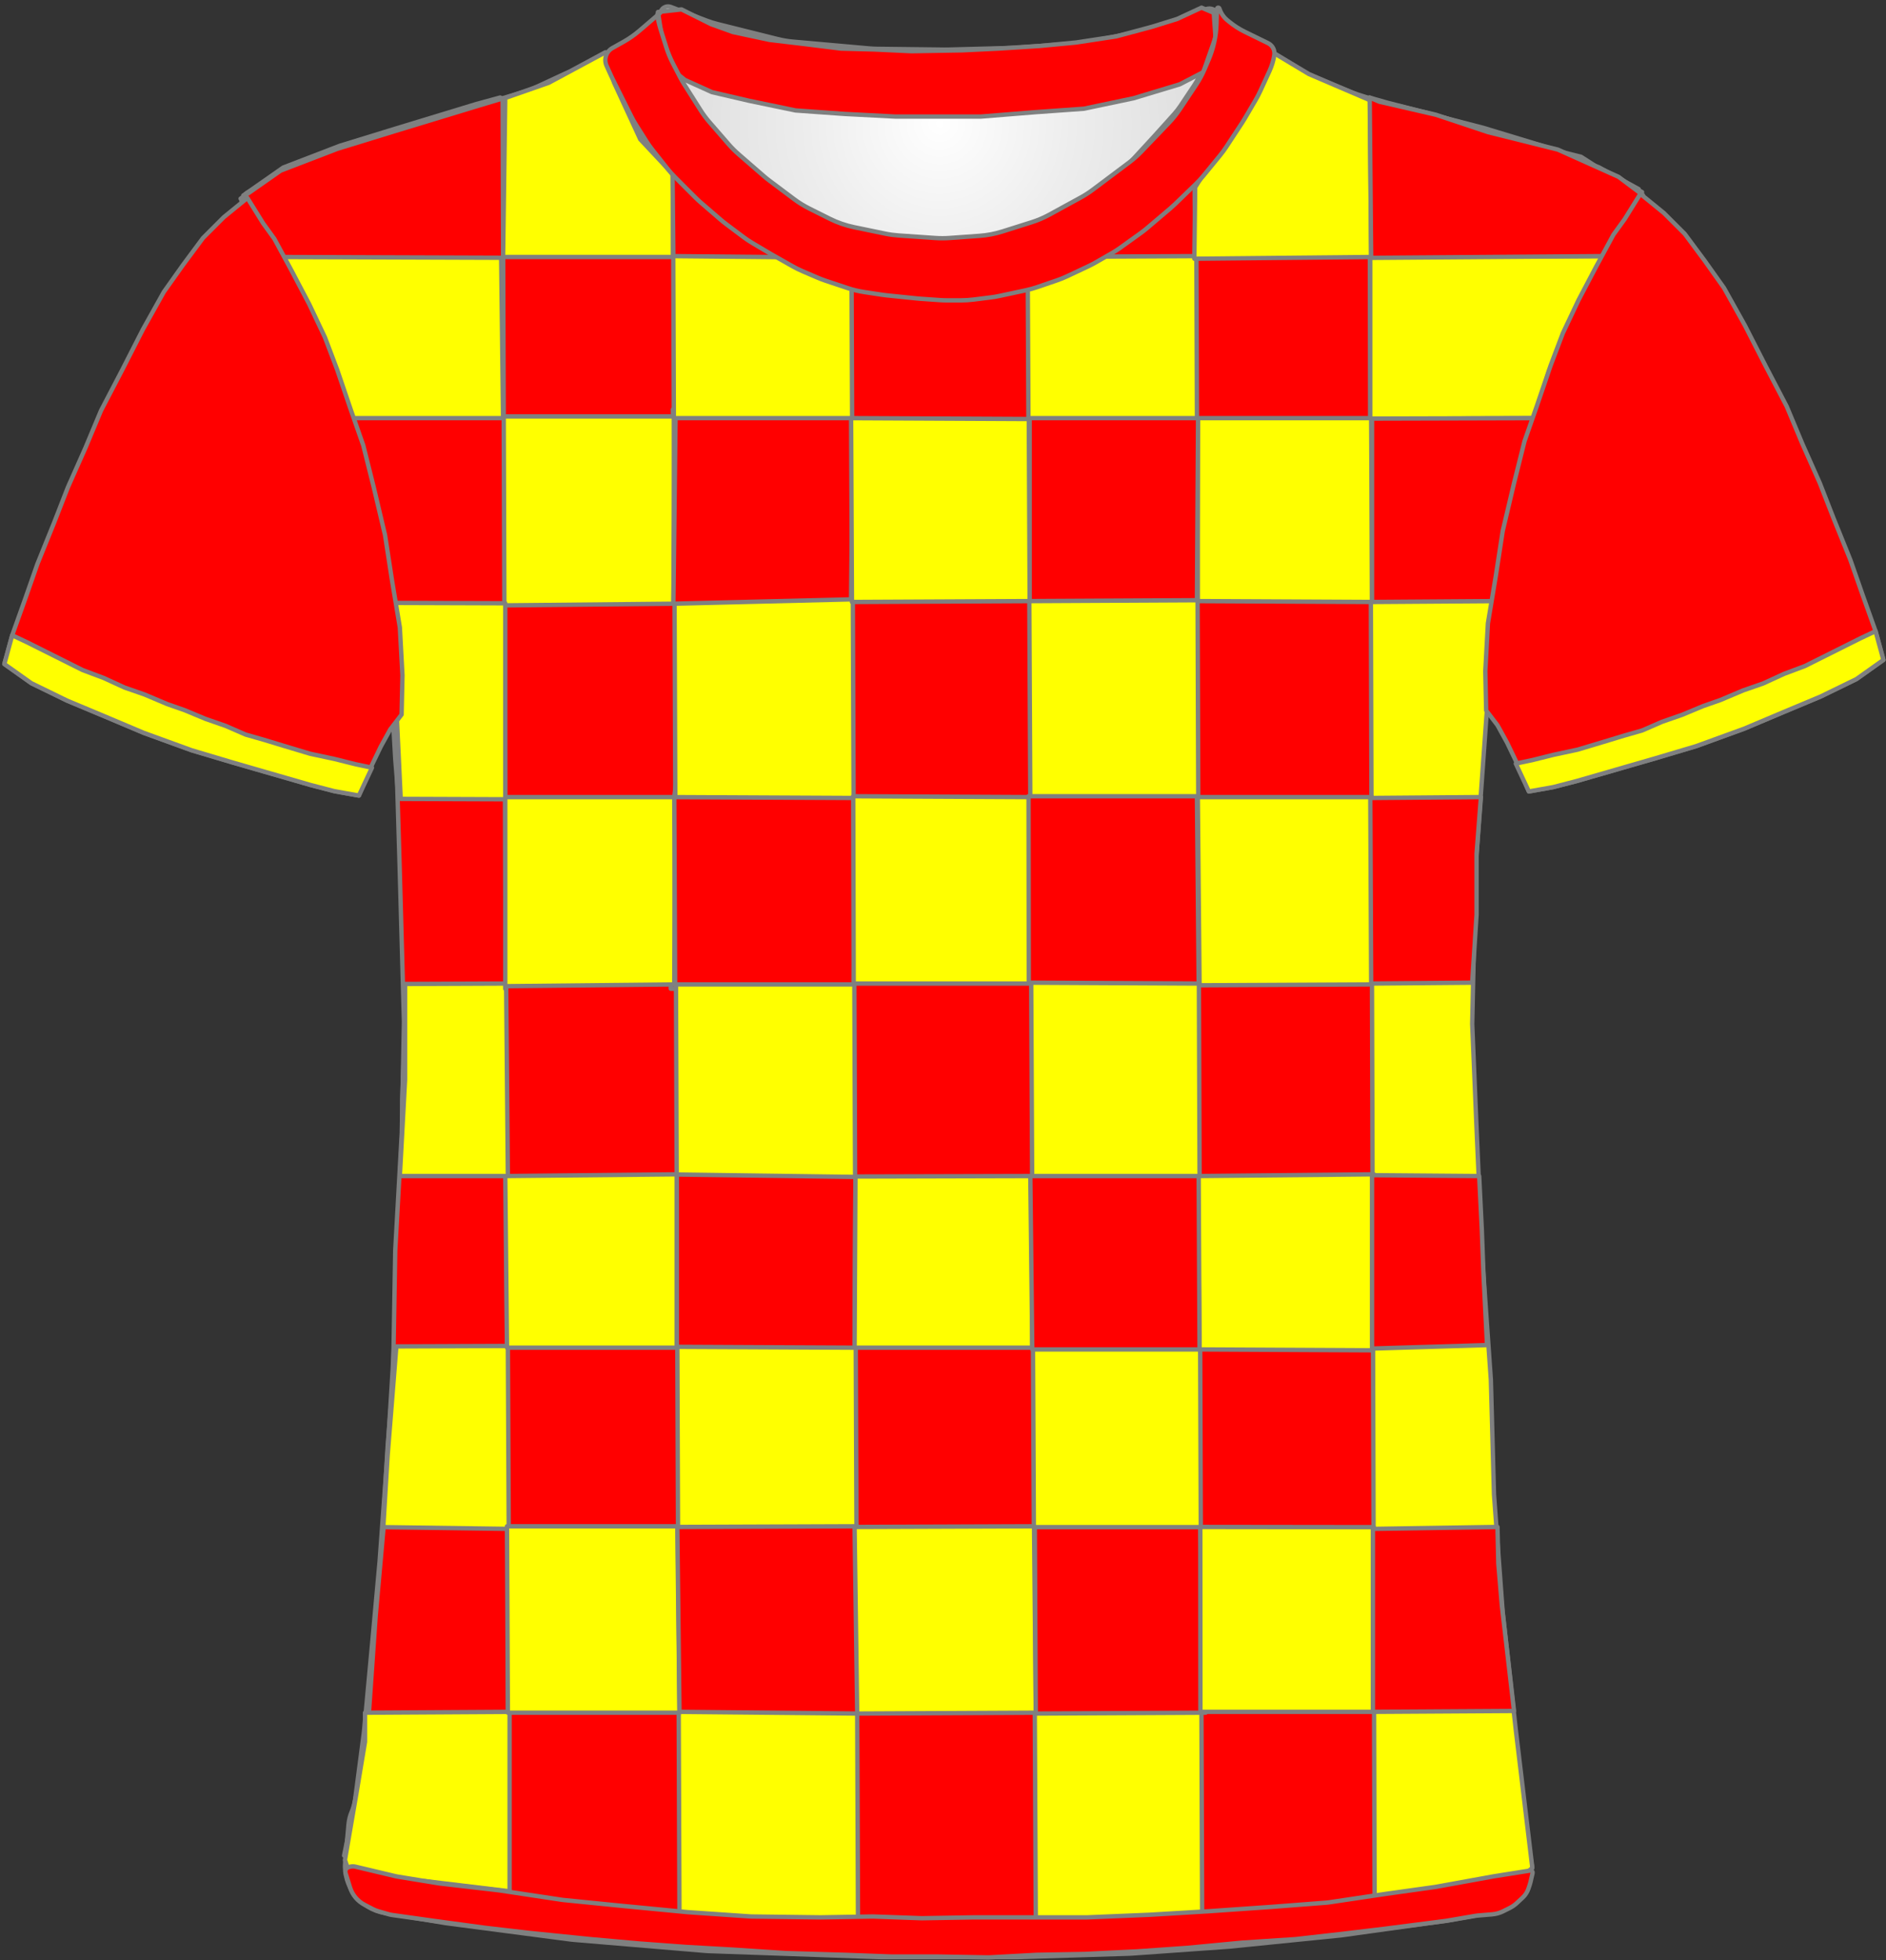 <?xml version="1.0" encoding="UTF-8" standalone="no"?>
<!DOCTYPE svg PUBLIC "-//W3C//DTD SVG 1.1//EN" "http://www.w3.org/Graphics/SVG/1.1/DTD/svg11.dtd">
<svg xmlns:xl="http://www.w3.org/1999/xlink" xmlns:dc="http://purl.org/dc/elements/1.1/" xmlns="http://www.w3.org/2000/svg" version="1.1" viewBox="-135 463 433 450" width="433" height="450">
  <rect x="-135" y="463" width="433" height="450" fill="#333333" stroke="none"/>
  <defs>
    <radialGradient cx="0" cy="0" r="1" id="Gradient" gradientUnits="userSpaceOnUse">
      <stop offset="0" stop-color="white"/>
      <stop offset=".434" stop-color="#ededed"/>
      <stop offset="1" stop-color="#dadada"/>
    </radialGradient>
    <radialGradient id="Obj_Gradient" xl:href="#Gradient" gradientTransform="translate(80.759 491.4) scale(70.263)"/>
  </defs>
  <g id="Canvas_121" stroke-opacity="1" fill-opacity="1" stroke-dasharray="none" fill="none" stroke="none">
    <title>Canvas 121</title>
    <g id="Canvas_121_Capa_1">
      <title>Capa 1</title>
      <g id="Graphic_71">
        <path d="M 19.006 464.59 L 27.171 467.708 C 28.029 468.036 28.906 468.312 29.797 468.534 L 43.514 471.964 C 44.676 472.254 45.858 472.453 47.051 472.56 L 64.577 474.121 C 65.165 474.174 65.755 474.204 66.345 474.211 L 81.824 474.395 C 82.114 474.398 82.404 474.396 82.695 474.389 L 97.118 474.014 C 97.479 474.005 97.839 473.987 98.199 473.961 L 112.571 472.909 C 113.562 472.836 114.548 472.7 115.521 472.5 L 127.094 470.122 C 128.136 469.907 129.162 469.621 130.165 469.265 L 141.917 465.09 C 143.007 464.703 144.21 465.234 144.659 466.3 L 144.659 466.3 C 145.181 467.54 145.333 468.905 145.097 470.229 L 144.916 471.24 C 144.613 472.941 144.118 474.603 143.442 476.193 L 141.899 479.824 C 141.34 481.139 140.661 482.398 139.868 483.586 L 136.183 489.115 C 135.435 490.236 134.591 491.289 133.659 492.263 L 127.364 498.838 C 126.495 499.744 125.555 500.578 124.55 501.332 L 116.176 507.613 C 115.299 508.27 114.377 508.864 113.416 509.39 L 106.231 513.321 C 104.919 514.039 103.542 514.627 102.116 515.077 L 95.443 517.184 C 93.727 517.726 91.952 518.065 90.156 518.193 L 83.27 518.685 C 82.197 518.762 81.121 518.763 80.049 518.689 L 71.612 518.107 C 70.578 518.036 69.55 517.895 68.535 517.685 L 61.4 516.208 C 59.448 515.804 57.556 515.149 55.774 514.257 L 51.114 511.928 C 49.88 511.31 48.704 510.584 47.6 509.756 L 41.918 505.494 C 41.479 505.165 41.052 504.82 40.637 504.46 L 34.882 499.462 C 34.068 498.755 33.304 497.991 32.597 497.177 L 28.192 492.104 C 27.438 491.236 26.75 490.312 26.134 489.341 L 22.4 483.453 C 22.04 482.885 21.704 482.301 21.395 481.703 L 19.775 478.57 C 19.166 477.392 18.659 476.164 18.262 474.899 L 16.982 470.826 C 16.767 470.142 16.584 469.449 16.434 468.749 L 16.359 468.4 C 16.165 467.492 16.272 466.544 16.665 465.703 L 16.759 465.5 C 17.154 464.655 18.134 464.258 19.006 464.59 Z" fill="url(#Obj_Gradient)"/>
        <path d="M 19.006 464.59 L 27.171 467.708 C 28.029 468.036 28.906 468.312 29.797 468.534 L 43.514 471.964 C 44.676 472.254 45.858 472.453 47.051 472.56 L 64.577 474.121 C 65.165 474.174 65.755 474.204 66.345 474.211 L 81.824 474.395 C 82.114 474.398 82.404 474.396 82.695 474.389 L 97.118 474.014 C 97.479 474.005 97.839 473.987 98.199 473.961 L 112.571 472.909 C 113.562 472.836 114.548 472.7 115.521 472.5 L 127.094 470.122 C 128.136 469.907 129.162 469.621 130.165 469.265 L 141.917 465.09 C 143.007 464.703 144.21 465.234 144.659 466.3 L 144.659 466.3 C 145.181 467.54 145.333 468.905 145.097 470.229 L 144.916 471.24 C 144.613 472.941 144.118 474.603 143.442 476.193 L 141.899 479.824 C 141.34 481.139 140.661 482.398 139.868 483.586 L 136.183 489.115 C 135.435 490.236 134.591 491.289 133.659 492.263 L 127.364 498.838 C 126.495 499.744 125.555 500.578 124.55 501.332 L 116.176 507.613 C 115.299 508.27 114.377 508.864 113.416 509.39 L 106.231 513.321 C 104.919 514.039 103.542 514.627 102.116 515.077 L 95.443 517.184 C 93.727 517.726 91.952 518.065 90.156 518.193 L 83.27 518.685 C 82.197 518.762 81.121 518.763 80.049 518.689 L 71.612 518.107 C 70.578 518.036 69.55 517.895 68.535 517.685 L 61.4 516.208 C 59.448 515.804 57.556 515.149 55.774 514.257 L 51.114 511.928 C 49.88 511.31 48.704 510.584 47.6 509.756 L 41.918 505.494 C 41.479 505.165 41.052 504.82 40.637 504.46 L 34.882 499.462 C 34.068 498.755 33.304 497.991 32.597 497.177 L 28.192 492.104 C 27.438 491.236 26.75 490.312 26.134 489.341 L 22.4 483.453 C 22.04 482.885 21.704 482.301 21.395 481.703 L 19.775 478.57 C 19.166 477.392 18.659 476.164 18.262 474.899 L 16.982 470.826 C 16.767 470.142 16.584 469.449 16.434 468.749 L 16.359 468.4 C 16.165 467.492 16.272 466.544 16.665 465.703 L 16.759 465.5 C 17.154 464.655 18.134 464.258 19.006 464.59 Z" stroke="#7f8080" stroke-linecap="round" stroke-linejoin="round" stroke-width="1"/>
      </g>
      <g id="Graphic_70">
        <path d="M -46.67 902.173 L -32.928 904.463 C -32.744 904.494 -32.56 904.521 -32.376 904.545 L -4.022 908.261 C -3.776 908.293 -3.529 908.319 -3.281 908.34 L 26.962 910.877 C 27.219 910.898 27.476 910.914 27.734 910.923 L 66.665 912.299 C 66.853 912.306 67.042 912.309 67.23 912.309 L 98.697 912.309 C 98.864 912.309 99.031 912.307 99.197 912.301 L 124.232 911.519 C 124.442 911.512 124.652 911.502 124.862 911.487 L 146.91 909.926 C 147.068 909.915 147.226 909.901 147.384 909.885 L 172.645 907.34 C 172.846 907.319 173.048 907.295 173.249 907.267 L 197.041 903.952 C 197.245 903.923 197.449 903.891 197.652 903.855 L 206.847 902.209 C 212.174 901.256 215.825 896.302 215.159 890.932 L 212.951 873.141 C 212.949 873.12 212.946 873.098 212.944 873.077 L 209.38 843.379 C 209.358 843.199 209.34 843.019 209.324 842.839 L 206.962 815.279 C 206.952 815.166 206.944 815.052 206.936 814.938 L 205.55 793.347 C 205.548 793.322 205.547 793.297 205.545 793.271 L 203.953 770.185 C 203.949 770.135 203.946 770.084 203.943 770.033 L 202.767 750.231 C 202.754 750.016 202.745 749.802 202.741 749.587 L 202.349 728.992 C 202.348 728.937 202.347 728.881 202.345 728.826 L 201.75 708.592 C 201.748 708.537 201.747 708.481 201.746 708.426 L 201.355 687.917 C 201.35 687.645 201.352 687.373 201.36 687.102 L 201.946 668.742 C 201.947 668.72 201.948 668.698 201.949 668.676 L 202.737 646.807 C 202.744 646.608 202.755 646.41 202.769 646.212 L 204.327 624.991 C 204.34 624.803 204.351 624.615 204.358 624.426 L 205.113 604.528 C 205.136 603.916 205.194 603.306 205.287 602.701 L 208.026 584.897 C 208.107 584.372 208.214 583.851 208.346 583.337 L 212.975 565.379 C 213.09 564.933 213.224 564.491 213.377 564.056 L 219.098 547.817 C 219.264 547.345 219.452 546.882 219.662 546.428 L 225.193 534.443 C 225.296 534.22 225.404 534 225.517 533.783 L 230.879 523.441 C 230.925 523.353 230.971 523.265 231.018 523.178 L 236.234 513.561 C 236.972 512.202 237.921 510.969 239.047 509.909 L 239.047 509.909 C 239.723 509.274 239.755 508.211 239.119 507.536 C 238.995 507.404 238.85 507.293 238.69 507.207 L 235.475 505.485 C 235.257 505.368 235.035 505.256 234.812 505.149 L 226.958 501.4 C 226.551 501.206 226.136 501.029 225.715 500.87 L 216.04 497.22 C 215.845 497.146 215.648 497.076 215.451 497.01 L 202.756 492.779 C 202.617 492.732 202.477 492.688 202.337 492.645 L 189.453 488.741 C 189.383 488.72 189.312 488.698 189.242 488.676 L 176.738 484.697 C 176.344 484.572 175.956 484.431 175.573 484.276 L 163.597 479.416 C 162.765 479.079 161.964 478.672 161.2 478.2 L 151.581 472.254 C 151.425 472.157 151.271 472.058 151.119 471.957 L 146.229 468.697 C 145.247 468.043 144.376 467.237 143.647 466.309 L 143.647 466.309 C 143.542 466.175 143.347 466.151 143.213 466.257 C 143.11 466.338 143.069 466.474 143.11 466.598 L 143.247 467.009 C 143.707 468.387 143.811 469.858 143.551 471.287 L 143.156 473.46 C 142.885 474.952 142.403 476.397 141.725 477.754 L 140.193 480.818 C 139.896 481.412 139.563 481.986 139.195 482.538 L 135.991 487.344 C 135.563 487.986 135.088 488.597 134.571 489.172 L 130.009 494.241 C 129.968 494.286 129.927 494.332 129.885 494.377 L 123.891 500.885 C 123.263 501.566 122.577 502.192 121.841 502.755 L 116.817 506.597 C 116.371 506.938 115.907 507.256 115.428 507.548 L 108.941 511.503 C 108.28 511.907 107.589 512.261 106.876 512.565 L 99.761 515.593 C 98.953 515.936 98.119 516.213 97.266 516.42 L 93.187 517.409 C 92.362 517.609 91.522 517.743 90.676 517.809 L 84.976 518.26 C 84.557 518.293 84.137 518.309 83.717 518.309 L 76.684 518.309 C 75.927 518.309 75.171 518.255 74.422 518.148 L 66.475 517.013 C 65.99 516.944 65.509 516.852 65.032 516.739 L 59.071 515.319 C 57.925 515.047 56.813 514.648 55.755 514.132 L 49.475 511.065 C 48.99 510.828 48.518 510.567 48.059 510.282 L 43.847 507.668 C 43.248 507.296 42.674 506.885 42.129 506.437 L 37.683 502.785 C 37.459 502.601 37.241 502.411 37.027 502.216 L 33.225 498.73 C 32.774 498.317 32.346 497.877 31.945 497.415 L 27.827 492.662 C 27.507 492.294 27.205 491.911 26.921 491.515 L 22.491 485.345 C 21.996 484.655 21.557 483.928 21.177 483.169 L 18.601 478.016 C 18.565 477.945 18.53 477.873 18.496 477.802 L 17.247 475.209 C 16.397 473.442 16.041 471.478 16.219 469.525 L 16.399 467.543 C 16.423 467.281 16.23 467.049 15.968 467.025 C 15.805 467.01 15.647 467.08 15.547 467.209 L 15.547 467.209 C 14.884 468.072 14.104 468.838 13.229 469.485 L 9.333 472.372 C 9.209 472.463 9.084 472.553 8.958 472.641 L 4.336 475.863 C 3.149 476.69 1.856 477.352 .491 477.832 L -4.116 479.45 C -4.607 479.623 -5.089 479.819 -5.56 480.038 L -12.407 483.223 C -13.103 483.547 -13.822 483.82 -14.557 484.041 L -25.428 487.302 C -25.444 487.307 -25.461 487.312 -25.478 487.317 L -36.446 490.646 C -36.584 490.688 -36.721 490.732 -36.858 490.777 L -49.779 495.085 C -49.828 495.101 -49.877 495.117 -49.927 495.133 L -61.294 498.8 C -61.932 499.006 -62.557 499.252 -63.165 499.536 L -71.097 503.249 C -71.467 503.422 -71.831 503.61 -72.187 503.811 L -78.133 507.172 C -79.386 507.88 -79.828 509.47 -79.119 510.723 C -79.042 510.86 -78.953 510.989 -78.853 511.109 L -77.989 512.146 C -77.234 513.052 -76.581 514.039 -76.043 515.088 L -72.966 521.088 C -72.89 521.236 -72.813 521.382 -72.733 521.526 L -68.778 528.683 C -68.694 528.834 -68.613 528.986 -68.535 529.14 L -64.426 537.178 C -64.177 537.665 -63.953 538.165 -63.756 538.675 L -60.273 547.657 C -60.259 547.692 -60.246 547.726 -60.232 547.761 L -56.636 556.847 C -56.514 557.155 -56.401 557.467 -56.299 557.782 L -53.677 565.835 C -53.661 565.884 -53.645 565.934 -53.629 565.984 L -50.557 575.742 C -50.354 576.386 -50.193 577.042 -50.073 577.707 L -48.087 588.716 C -48.064 588.845 -48.043 588.974 -48.023 589.103 L -46.317 600.096 C -46.274 600.371 -46.238 600.648 -46.21 600.925 L -45.323 609.622 C -45.276 610.08 -45.249 610.54 -45.242 611 L -45.058 622.976 C -45.054 623.198 -45.046 623.42 -45.034 623.642 L -44.263 637.124 C -44.256 637.247 -44.248 637.371 -44.238 637.494 L -42.904 654.069 C -42.87 654.495 -42.853 654.923 -42.853 655.352 L -42.853 667.802 C -42.853 668.007 -42.849 668.212 -42.841 668.417 L -42.26 683.506 C -42.255 683.641 -42.252 683.777 -42.25 683.913 L -42.058 698.709 C -42.054 698.976 -42.058 699.242 -42.067 699.509 L -42.642 715.013 C -42.649 715.211 -42.653 715.408 -42.653 715.605 L -42.653 729.202 C -42.653 729.407 -42.657 729.612 -42.664 729.817 L -43.25 745.032 C -43.252 745.083 -43.254 745.135 -43.256 745.187 L -44.052 761.69 C -44.052 761.703 -44.053 761.716 -44.054 761.729 L -44.848 777.42 C -44.851 777.479 -44.854 777.539 -44.858 777.598 L -46.047 796.819 C -46.051 796.879 -46.055 796.939 -46.059 796.999 L -47.842 821.369 C -47.849 821.462 -47.857 821.556 -47.865 821.649 L -49.651 841.294 C -49.652 841.304 -49.653 841.314 -49.654 841.324 L -51.425 860.409 C -51.443 860.609 -51.466 860.809 -51.492 861.008 L -53.452 875.981 C -53.585 876.995 -53.854 877.987 -54.253 878.929 L -54.253 878.929 C -54.65 879.87 -54.899 880.866 -54.99 881.884 L -55.753 890.429 C -56.26 896.116 -52.302 901.234 -46.67 902.173 Z" fill="red"/>
        <path d="M -46.67 902.173 L -32.928 904.463 C -32.744 904.494 -32.56 904.521 -32.376 904.545 L -4.022 908.261 C -3.776 908.293 -3.529 908.319 -3.281 908.34 L 26.962 910.877 C 27.219 910.898 27.476 910.914 27.734 910.923 L 66.665 912.299 C 66.853 912.306 67.042 912.309 67.23 912.309 L 98.697 912.309 C 98.864 912.309 99.031 912.307 99.197 912.301 L 124.232 911.519 C 124.442 911.512 124.652 911.502 124.862 911.487 L 146.91 909.926 C 147.068 909.915 147.226 909.901 147.384 909.885 L 172.645 907.34 C 172.846 907.319 173.048 907.295 173.249 907.267 L 197.041 903.952 C 197.245 903.923 197.449 903.891 197.652 903.855 L 206.847 902.209 C 212.174 901.256 215.825 896.302 215.159 890.932 L 212.951 873.141 C 212.949 873.12 212.946 873.098 212.944 873.077 L 209.38 843.379 C 209.358 843.199 209.34 843.019 209.324 842.839 L 206.962 815.279 C 206.952 815.166 206.944 815.052 206.936 814.938 L 205.55 793.347 C 205.548 793.322 205.547 793.297 205.545 793.271 L 203.953 770.185 C 203.949 770.135 203.946 770.084 203.943 770.033 L 202.767 750.231 C 202.754 750.016 202.745 749.802 202.741 749.587 L 202.349 728.992 C 202.348 728.937 202.347 728.881 202.345 728.826 L 201.75 708.592 C 201.748 708.537 201.747 708.481 201.746 708.426 L 201.355 687.917 C 201.35 687.645 201.352 687.373 201.36 687.102 L 201.946 668.742 C 201.947 668.72 201.948 668.698 201.949 668.676 L 202.737 646.807 C 202.744 646.608 202.755 646.41 202.769 646.212 L 204.327 624.991 C 204.34 624.803 204.351 624.615 204.358 624.426 L 205.113 604.528 C 205.136 603.916 205.194 603.306 205.287 602.701 L 208.026 584.897 C 208.107 584.372 208.214 583.851 208.346 583.337 L 212.975 565.379 C 213.09 564.933 213.224 564.491 213.377 564.056 L 219.098 547.817 C 219.264 547.345 219.452 546.882 219.662 546.428 L 225.193 534.443 C 225.296 534.22 225.404 534 225.517 533.783 L 230.879 523.441 C 230.925 523.353 230.971 523.265 231.018 523.178 L 236.234 513.561 C 236.972 512.202 237.921 510.969 239.047 509.909 L 239.047 509.909 C 239.723 509.274 239.755 508.211 239.119 507.536 C 238.995 507.404 238.85 507.293 238.69 507.207 L 235.475 505.485 C 235.257 505.368 235.035 505.256 234.812 505.149 L 226.958 501.4 C 226.551 501.206 226.136 501.029 225.715 500.87 L 216.04 497.22 C 215.845 497.146 215.648 497.076 215.451 497.01 L 202.756 492.779 C 202.617 492.732 202.477 492.688 202.337 492.645 L 189.453 488.741 C 189.383 488.72 189.312 488.698 189.242 488.676 L 176.738 484.697 C 176.344 484.572 175.956 484.431 175.573 484.276 L 163.597 479.416 C 162.765 479.079 161.964 478.672 161.2 478.2 L 151.581 472.254 C 151.425 472.157 151.271 472.058 151.119 471.957 L 146.229 468.697 C 145.247 468.043 144.376 467.237 143.647 466.309 L 143.647 466.309 C 143.542 466.175 143.347 466.151 143.213 466.257 C 143.11 466.338 143.069 466.474 143.11 466.598 L 143.247 467.009 C 143.707 468.387 143.811 469.858 143.551 471.287 L 143.156 473.46 C 142.885 474.952 142.403 476.397 141.725 477.754 L 140.193 480.818 C 139.896 481.412 139.563 481.986 139.195 482.538 L 135.991 487.344 C 135.563 487.986 135.088 488.597 134.571 489.172 L 130.009 494.241 C 129.968 494.286 129.927 494.332 129.885 494.377 L 123.891 500.885 C 123.263 501.566 122.577 502.192 121.841 502.755 L 116.817 506.597 C 116.371 506.938 115.907 507.256 115.428 507.548 L 108.941 511.503 C 108.28 511.907 107.589 512.261 106.876 512.565 L 99.761 515.593 C 98.953 515.936 98.119 516.213 97.266 516.42 L 93.187 517.409 C 92.362 517.609 91.522 517.743 90.676 517.809 L 84.976 518.26 C 84.557 518.293 84.137 518.309 83.717 518.309 L 76.684 518.309 C 75.927 518.309 75.171 518.255 74.422 518.148 L 66.475 517.013 C 65.99 516.944 65.509 516.852 65.032 516.739 L 59.071 515.319 C 57.925 515.047 56.813 514.648 55.755 514.132 L 49.475 511.065 C 48.99 510.828 48.518 510.567 48.059 510.282 L 43.847 507.668 C 43.248 507.296 42.674 506.885 42.129 506.437 L 37.683 502.785 C 37.459 502.601 37.241 502.411 37.027 502.216 L 33.225 498.73 C 32.774 498.317 32.346 497.877 31.945 497.415 L 27.827 492.662 C 27.507 492.294 27.205 491.911 26.921 491.515 L 22.491 485.345 C 21.996 484.655 21.557 483.928 21.177 483.169 L 18.601 478.016 C 18.565 477.945 18.53 477.873 18.496 477.802 L 17.247 475.209 C 16.397 473.442 16.041 471.478 16.219 469.525 L 16.399 467.543 C 16.423 467.281 16.23 467.049 15.968 467.025 C 15.805 467.01 15.647 467.08 15.547 467.209 L 15.547 467.209 C 14.884 468.072 14.104 468.838 13.229 469.485 L 9.333 472.372 C 9.209 472.463 9.084 472.553 8.958 472.641 L 4.336 475.863 C 3.149 476.69 1.856 477.352 .491 477.832 L -4.116 479.45 C -4.607 479.623 -5.089 479.819 -5.56 480.038 L -12.407 483.223 C -13.103 483.547 -13.822 483.82 -14.557 484.041 L -25.428 487.302 C -25.444 487.307 -25.461 487.312 -25.478 487.317 L -36.446 490.646 C -36.584 490.688 -36.721 490.732 -36.858 490.777 L -49.779 495.085 C -49.828 495.101 -49.877 495.117 -49.927 495.133 L -61.294 498.8 C -61.932 499.006 -62.557 499.252 -63.165 499.536 L -71.097 503.249 C -71.467 503.422 -71.831 503.61 -72.187 503.811 L -78.133 507.172 C -79.386 507.88 -79.828 509.47 -79.119 510.723 C -79.042 510.86 -78.953 510.989 -78.853 511.109 L -77.989 512.146 C -77.234 513.052 -76.581 514.039 -76.043 515.088 L -72.966 521.088 C -72.89 521.236 -72.813 521.382 -72.733 521.526 L -68.778 528.683 C -68.694 528.834 -68.613 528.986 -68.535 529.14 L -64.426 537.178 C -64.177 537.665 -63.953 538.165 -63.756 538.675 L -60.273 547.657 C -60.259 547.692 -60.246 547.726 -60.232 547.761 L -56.636 556.847 C -56.514 557.155 -56.401 557.467 -56.299 557.782 L -53.677 565.835 C -53.661 565.884 -53.645 565.934 -53.629 565.984 L -50.557 575.742 C -50.354 576.386 -50.193 577.042 -50.073 577.707 L -48.087 588.716 C -48.064 588.845 -48.043 588.974 -48.023 589.103 L -46.317 600.096 C -46.274 600.371 -46.238 600.648 -46.21 600.925 L -45.323 609.622 C -45.276 610.08 -45.249 610.54 -45.242 611 L -45.058 622.976 C -45.054 623.198 -45.046 623.42 -45.034 623.642 L -44.263 637.124 C -44.256 637.247 -44.248 637.371 -44.238 637.494 L -42.904 654.069 C -42.87 654.495 -42.853 654.923 -42.853 655.352 L -42.853 667.802 C -42.853 668.007 -42.849 668.212 -42.841 668.417 L -42.26 683.506 C -42.255 683.641 -42.252 683.777 -42.25 683.913 L -42.058 698.709 C -42.054 698.976 -42.058 699.242 -42.067 699.509 L -42.642 715.013 C -42.649 715.211 -42.653 715.408 -42.653 715.605 L -42.653 729.202 C -42.653 729.407 -42.657 729.612 -42.664 729.817 L -43.25 745.032 C -43.252 745.083 -43.254 745.135 -43.256 745.187 L -44.052 761.69 C -44.052 761.703 -44.053 761.716 -44.054 761.729 L -44.848 777.42 C -44.851 777.479 -44.854 777.539 -44.858 777.598 L -46.047 796.819 C -46.051 796.879 -46.055 796.939 -46.059 796.999 L -47.842 821.369 C -47.849 821.462 -47.857 821.556 -47.865 821.649 L -49.651 841.294 C -49.652 841.304 -49.653 841.314 -49.654 841.324 L -51.425 860.409 C -51.443 860.609 -51.466 860.809 -51.492 861.008 L -53.452 875.981 C -53.585 876.995 -53.854 877.987 -54.253 878.929 L -54.253 878.929 C -54.65 879.87 -54.899 880.866 -54.99 881.884 L -55.753 890.429 C -56.26 896.116 -52.302 901.234 -46.67 902.173 Z" stroke="#7f8080" stroke-linecap="round" stroke-linejoin="round" stroke-width="1"/>
      </g>
      <g id="Graphic_69">
        <path d="M 16.059 465.756 L 21.459 465.156 L 28.259 468.556 L 33.259 470.356 L 41.659 472.156 L 50.059 473.156 L 58.059 474.156 L 65.659 474.356 L 74.259 474.756 L 85.859 474.556 L 94.259 474.156 L 103.659 473.556 L 112.059 472.756 L 121.259 471.356 L 129.459 469.156 L 135.259 467.356 L 140.859 464.756 L 143.659 465.956 L 144.059 471.556 L 141.259 479.556 L 135.859 482.356 L 125.259 485.556 L 113.859 487.956 L 102.659 488.756 L 90.259 489.756 L 79.859 489.756 L 70.459 489.756 L 58.859 489.156 L 47.659 488.356 L 37.059 486.156 L 28.459 484.156 L 22.259 481.356 L 20.259 479.756 L 17.059 472.156 Z" fill="red"/>
        <path d="M 16.059 465.756 L 21.459 465.156 L 28.259 468.556 L 33.259 470.356 L 41.659 472.156 L 50.059 473.156 L 58.059 474.156 L 65.659 474.356 L 74.259 474.756 L 85.859 474.556 L 94.259 474.156 L 103.659 473.556 L 112.059 472.756 L 121.259 471.356 L 129.459 469.156 L 135.259 467.356 L 140.859 464.756 L 143.659 465.956 L 144.059 471.556 L 141.259 479.556 L 135.859 482.356 L 125.259 485.556 L 113.859 487.956 L 102.659 488.756 L 90.259 489.756 L 79.859 489.756 L 70.459 489.756 L 58.859 489.156 L 47.659 488.356 L 37.059 486.156 L 28.459 484.156 L 22.259 481.356 L 20.259 479.756 L 17.059 472.156 Z" stroke="#7f8080" stroke-linecap="round" stroke-linejoin="round" stroke-width="1"/>
      </g>
      <g id="Graphic_68">
        <path d="M 188.273 896.837 L 199.473 895.833 L 212.71 893.826 L 216.782 891.819 L 211.691 860.705 L 208.637 833.606 L 206.6 806.507 L 203.546 779.408 L 202.528 751.305 L 202.528 722.199 L 201.509 698.111 L 201.509 660.975 L 203.546 627.854 L 206.6 596.741 L 208.637 581.686 L 213.728 565.627 L 217.801 551.576 L 221.873 538.528 L 230.019 524.477 L 236.128 513.436 L 241.219 506.411 L 232.055 501.392 L 218.819 496.374 L 205.582 492.359 L 186.237 487.341 L 183 897 Z" fill="white"/>
        <path d="M 188.273 896.837 L 199.473 895.833 L 212.71 893.826 L 216.782 891.819 L 211.691 860.705 L 208.637 833.606 L 206.6 806.507 L 203.546 779.408 L 202.528 751.305 L 202.528 722.199 L 201.509 698.111 L 201.509 660.975 L 203.546 627.854 L 206.6 596.741 L 208.637 581.686 L 213.728 565.627 L 217.801 551.576 L 221.873 538.528 L 230.019 524.477 L 236.128 513.436 L 241.219 506.411 L 232.055 501.392 L 218.819 496.374 L 205.582 492.359 L 186.237 487.341 L 183 897 Z" stroke="#7f8080" stroke-linecap="round" stroke-linejoin="round" stroke-width="1"/>
      </g>
      <g id="Graphic_67">
        <path d="M -22.658 895.886 L -26.972 895.461 L -37.972 894.461 L -50.972 892.461 L -54.972 890.461 L -49.972 859.461 L -48.158 833.386 L -45.658 805.386 L -44.158 778.386 L -43.658 749.386 L -42.158 722.386 L -41.658 696.886 L -42.658 660.886 L -43.658 627.386 L -43.658 612.386 L -46.158 596.886 L -48.658 581.886 L -53.158 566.386 L -57.658 551.886 L -62.658 538.386 L -69.158 524.886 L -75.658 514.386 L -79.158 507.886 L -69.972 501.461 L -56.972 496.461 L -43.972 492.461 L -25.658 486.886 L -20.158 485.386 Z" fill="red"/>
        <path d="M -22.658 895.886 L -26.972 895.461 L -37.972 894.461 L -50.972 892.461 L -54.972 890.461 L -49.972 859.461 L -48.158 833.386 L -45.658 805.386 L -44.158 778.386 L -43.658 749.386 L -42.158 722.386 L -41.658 696.886 L -42.658 660.886 L -43.658 627.386 L -43.658 612.386 L -46.158 596.886 L -48.658 581.886 L -53.158 566.386 L -57.658 551.886 L -62.658 538.386 L -69.158 524.886 L -75.658 514.386 L -79.158 507.886 L -69.972 501.461 L -56.972 496.461 L -43.972 492.461 L -25.658 486.886 L -20.158 485.386 Z" stroke="#7f8080" stroke-linecap="round" stroke-linejoin="round" stroke-width="1"/>
      </g>
      <g id="Graphic_66">
        <path d="M -49 855 L -23 855 L -23 895 L -37 894 L -50 893 L -56 889 L -53 874 L -51 862 Z" fill="white"/>
        <path d="M -49 855 L -23 855 L -23 895 L -37 894 L -50 893 L -56 889 L -53 874 L -51 862 Z" stroke="#7f8080" stroke-linecap="round" stroke-linejoin="round" stroke-width="1"/>
      </g>
      <g id="Graphic_65">
        <path d="M 20.6 813.6 L 59 811.206 L 57 854.206 L 18 854.206 Z" fill="red"/>
        <path d="M 20.6 813.6 L 59 811.206 L 57 854.206 L 18 854.206 Z" stroke="#7f8080" stroke-linecap="round" stroke-linejoin="round" stroke-width="1"/>
      </g>
      <g id="Graphic_64">
        <path d="M -23 812 L -47 812 L -46 795 L -44 770 L -22 770 Z" fill="white"/>
        <path d="M -23 812 L -47 812 L -46 795 L -44 770 L -22 770 Z" stroke="#7f8080" stroke-linecap="round" stroke-linejoin="round" stroke-width="1"/>
      </g>
      <g id="Graphic_63">
        <path d="M -43 732 L -22 732 L -22 690 L -42 690 L -42 712 Z" fill="white"/>
        <path d="M -43 732 L -22 732 L -22 690 L -42 690 L -42 712 Z" stroke="#7f8080" stroke-linecap="round" stroke-linejoin="round" stroke-width="1"/>
      </g>
      <g id="Graphic_62">
        <path d="M -43 647 L -21 647 L -21 602 L -46 602 L -44 614 L -44 626 Z" fill="white"/>
        <path d="M -43 647 L -21 647 L -21 602 L -46 602 L -44 614 L -44 626 Z" stroke="#7f8080" stroke-linecap="round" stroke-linejoin="round" stroke-width="1"/>
      </g>
      <g id="Graphic_61">
        <path d="M -55 559 L -22 558 L -20 521 L -71 522 L -64 536 L -58 548 Z" fill="white"/>
        <path d="M -55 559 L -22 558 L -20 521 L -71 522 L -64 536 L -58 548 Z" stroke="#7f8080" stroke-linecap="round" stroke-linejoin="round" stroke-width="1"/>
      </g>
      <g id="Graphic_60">
        <path d="M 19 733 L 58 733 L 58 771 L 18 771 Z" fill="red"/>
        <path d="M 19 733 L 58 733 L 58 771 L 18 771 Z" stroke="#7f8080" stroke-linecap="round" stroke-linejoin="round" stroke-width="1"/>
      </g>
      <g id="Graphic_59">
        <path d="M 19 647 L 19 690 L 59 690 L 57 647 Z" fill="red"/>
        <path d="M 19 647 L 19 690 L 59 690 L 57 647 Z" stroke="#7f8080" stroke-linecap="round" stroke-linejoin="round" stroke-width="1"/>
      </g>
      <g id="Graphic_58">
        <path d="M 19.5 557 L 20 601 L 58 601 L 58 557.5 Z" fill="red"/>
        <path d="M 19.5 557 L 20 601 L 58 601 L 58 557.5 Z" stroke="#7f8080" stroke-linecap="round" stroke-linejoin="round" stroke-width="1"/>
      </g>
      <g id="Graphic_57">
        <path d="M 21 522 L 42.5 521.5 L 33 516 L 25 511 L 20.5 506 Z" fill="red"/>
        <path d="M 21 522 L 42.5 521.5 L 33 516 L 25 511 L 20.5 506 Z" stroke="#7f8080" stroke-linecap="round" stroke-linejoin="round" stroke-width="1"/>
      </g>
      <g id="Graphic_56">
        <path d="M 104 648 L 104 689 L 143 689 L 142 648 Z" fill="red"/>
        <path d="M 104 648 L 104 689 L 143 689 L 142 648 Z" stroke="#7f8080" stroke-linecap="round" stroke-linejoin="round" stroke-width="1"/>
      </g>
      <g id="Graphic_55">
        <path d="M 105 734 L 105 771 L 144 771 L 143 734 Z" fill="red"/>
        <path d="M 105 734 L 105 771 L 144 771 L 143 734 Z" stroke="#7f8080" stroke-linecap="round" stroke-linejoin="round" stroke-width="1"/>
      </g>
      <g id="Graphic_54">
        <path d="M 186 516 L 237 515 L 242 508 L 228 499 L 212 495 L 200 491 L 187 488 L 185 488 Z" fill="red"/>
        <path d="M 186 516 L 237 515 L 242 508 L 228 499 L 212 495 L 200 491 L 187 488 L 185 488 Z" stroke="#7f8080" stroke-linecap="round" stroke-linejoin="round" stroke-width="1"/>
      </g>
      <g id="Graphic_53">
        <path d="M 184 558 L 186 601 L 207 600 L 211 581 L 216 562 L 216 557 Z" fill="red"/>
        <path d="M 184 558 L 186 601 L 207 600 L 211 581 L 216 562 L 216 557 Z" stroke="#7f8080" stroke-linecap="round" stroke-linejoin="round" stroke-width="1"/>
      </g>
      <g id="Graphic_52">
        <path d="M 184 647 L 184 689 L 201 689 L 202 674 L 202 660 L 203 647 L 202 647 Z" fill="red"/>
        <path d="M 184 647 L 184 689 L 201 689 L 202 674 L 202 660 L 203 647 L 202 647 Z" stroke="#7f8080" stroke-linecap="round" stroke-linejoin="round" stroke-width="1"/>
      </g>
      <g id="Graphic_51">
        <path d="M 183 734 L 184 770 L 204 770 L 203 757 L 203 746 L 203 734 Z" fill="red"/>
        <path d="M 183 734 L 184 770 L 204 770 L 203 757 L 203 746 L 203 734 Z" stroke="#7f8080" stroke-linecap="round" stroke-linejoin="round" stroke-width="1"/>
      </g>
      <g id="Graphic_50">
        <path d="M 182 813 L 183 853 L 211 852 L 208 831 L 208 821 L 207 813 Z" fill="red"/>
        <path d="M 182 813 L 183 853 L 211 852 L 208 831 L 208 821 L 207 813 Z" stroke="#7f8080" stroke-linecap="round" stroke-linejoin="round" stroke-width="1"/>
      </g>
      <g id="Graphic_49">
        <path d="M 140 519 L 124 519 L 139.5 505.5 Z" fill="red"/>
        <path d="M 140 519 L 124 519 L 139.5 505.5 Z" stroke="#7f8080" stroke-linecap="round" stroke-linejoin="round" stroke-width="1"/>
      </g>
      <g id="Graphic_48">
        <path d="M -19.6 558.6 L 19.8 558.6 L 19.6 601.6 L -21.035 602 L -19.8 600 Z" fill="yellow"/>
        <path d="M -19.6 558.6 L 19.8 558.6 L 19.6 601.6 L -21.035 602 L -19.8 600 Z" stroke="#7f8080" stroke-linecap="round" stroke-linejoin="round" stroke-width="1"/>
      </g>
      <g id="Graphic_47">
        <path d="M 20.435 601 L 59.835 601 L 60.4 645.8 L 19.8 646 L 20.235 642.4 Z" fill="white"/>
        <path d="M 20.435 601 L 59.835 601 L 60.4 645.8 L 19.8 646 L 20.235 642.4 Z" stroke="#7f8080" stroke-linecap="round" stroke-linejoin="round" stroke-width="1"/>
      </g>
      <g id="Graphic_46">
        <path d="M 21 904.5 L 26 905 L 37 904.5 L 62 907.5 L 60.5 524.5 L 46 519.5 L 39 515.5 L 30 509.5 L 19 500.5 L 19.5 502.5 Z" fill="yellow"/>
        <path d="M 21 904.5 L 26 905 L 37 904.5 L 62 907.5 L 60.5 524.5 L 46 519.5 L 39 515.5 L 30 509.5 L 19 500.5 L 19.5 502.5 Z" stroke="#7f8080" stroke-linecap="round" stroke-linejoin="round" stroke-width="1"/>
      </g>
      <g id="Graphic_45">
        <path d="M 108.95 522.5 L 117.95 517.5 L 123.95 513 L 131.95 507 L 139.6 500.4 L 141 904.4 L 105.6 904.6 L 102.8 903.4 L 100.95 525.5 Z" fill="yellow"/>
        <path d="M 108.95 522.5 L 117.95 517.5 L 123.95 513 L 131.95 507 L 139.6 500.4 L 141 904.4 L 105.6 904.6 L 102.8 903.4 L 100.95 525.5 Z" stroke="#7f8080" stroke-linecap="round" stroke-linejoin="round" stroke-width="1"/>
      </g>
      <g id="Graphic_44">
        <path d="M 180.6 900.8 L 191 898.6 L 203 897.8 L 213.4 894.8 L 216.8 891.8 L 213 860.097 L 210 833.097 L 208 806.097 L 207.281 779.756 L 205.281 751.256 L 204 722.097 L 203 698.097 L 203.781 662.256 L 206.281 627.256 L 208.781 598.256 L 211.281 582.256 L 215 566.097 L 219 552.097 L 224.781 539.756 L 231 525.097 L 237.281 514.256 L 242 507.097 L 233 502.097 L 220 497.097 L 207 493.097 L 193 489 L 183.6 486.6 L 179.4 485.4 Z" fill="yellow"/>
        <path d="M 180.6 900.8 L 191 898.6 L 203 897.8 L 213.4 894.8 L 216.8 891.8 L 213 860.097 L 210 833.097 L 208 806.097 L 207.281 779.756 L 205.281 751.256 L 204 722.097 L 203 698.097 L 203.781 662.256 L 206.281 627.256 L 208.781 598.256 L 211.281 582.256 L 215 566.097 L 219 552.097 L 224.781 539.756 L 231 525.097 L 237.281 514.256 L 242 507.097 L 233 502.097 L 220 497.097 L 207 493.097 L 193 489 L 183.6 486.6 L 179.4 485.4 Z" stroke="#7f8080" stroke-linecap="round" stroke-linejoin="round" stroke-width="1"/>
      </g>
      <g id="Graphic_43">
        <path d="M -18.2 897 L -27.573 896.174 L -38.573 895.174 L -51.573 893.174 L -55.573 891.174 L -50.573 860.174 L -48.759 834.099 L -46.259 806.099 L -44.759 779.099 L -44.259 750.099 L -42.759 723.099 L -42.259 697.599 L -43.259 661.599 L -44.259 628.099 L -44.259 613.099 L -46.759 597.599 L -49.259 582.599 L -53.759 567.099 L -58.259 552.599 L -63.259 539.099 L -69.759 525.599 L -76.259 515.099 L -79.759 508.599 L -70.573 502.174 L -57.573 497.174 L -44.573 493.174 L -26.259 487.599 L -19.6 485.6 Z" fill="red"/>
        <path d="M -18.2 897 L -27.573 896.174 L -38.573 895.174 L -51.573 893.174 L -55.573 891.174 L -50.573 860.174 L -48.759 834.099 L -46.259 806.099 L -44.759 779.099 L -44.259 750.099 L -42.759 723.099 L -42.259 697.599 L -43.259 661.599 L -44.259 628.099 L -44.259 613.099 L -46.759 597.599 L -49.259 582.599 L -53.759 567.099 L -58.259 552.599 L -63.259 539.099 L -69.759 525.599 L -76.259 515.099 L -79.759 508.599 L -70.573 502.174 L -57.573 497.174 L -44.573 493.174 L -26.259 487.599 L -19.6 485.6 Z" stroke="#7f8080" stroke-linecap="round" stroke-linejoin="round" stroke-width="1"/>
      </g>
      <g id="Graphic_42">
        <path d="M -57 559 L -19.5 559 L -19.944 522.177 L -71.5 522 L -63.944 537.177 L -59.5 549 Z" fill="yellow"/>
        <path d="M -57 559 L -19.5 559 L -19.944 522.177 L -71.5 522 L -63.944 537.177 L -59.5 549 Z" stroke="#7f8080" stroke-linecap="round" stroke-linejoin="round" stroke-width="1"/>
      </g>
      <g id="Graphic_41">
        <path d="M -19.5 522 L 19.5 522 L 19.5 503 L 12 495 L 6 482 L 4 475 L -9 482 L -19 485.5 Z" fill="yellow"/>
        <path d="M -19.5 522 L 19.5 522 L 19.5 503 L 12 495 L 6 482 L 4 475 L -9 482 L -19 485.5 Z" stroke="#7f8080" stroke-linecap="round" stroke-linejoin="round" stroke-width="1"/>
      </g>
      <g id="Graphic_40">
        <path d="M 19.6 521.8 L 61 522.2 L 35.4 510 L 27.4 505.2 L 19.4 502.2 Z" fill="red"/>
        <path d="M 19.6 521.8 L 61 522.2 L 35.4 510 L 27.4 505.2 L 19.4 502.2 Z" stroke="#7f8080" stroke-linecap="round" stroke-linejoin="round" stroke-width="1"/>
      </g>
      <g id="Graphic_39">
        <path d="M 139.4 521.8 L 110 521.946 L 126.6 502.8 L 139.2 497.8 Z" fill="red"/>
        <path d="M 139.4 521.8 L 110 521.946 L 126.6 502.8 L 139.2 497.8 Z" stroke="#7f8080" stroke-linecap="round" stroke-linejoin="round" stroke-width="1"/>
      </g>
      <g id="Graphic_38">
        <path d="M 217.4 559 L 179.6 559.2 L 179.6 522 L 233 521.8 L 225.8 537.2 L 220.6 548.2 Z" fill="yellow"/>
        <path d="M 217.4 559 L 179.6 559.2 L 179.6 522 L 233 521.8 L 225.8 537.2 L 220.6 548.2 Z" stroke="#7f8080" stroke-linecap="round" stroke-linejoin="round" stroke-width="1"/>
      </g>
      <g id="Graphic_37">
        <path d="M 179.8 522 L 139.2 522.4 L 139.4 506 L 149.5 490 L 154.5 478 L 155.5 474 L 165.5 480 L 172.5 483 L 179.5 486 Z" fill="yellow"/>
        <path d="M 179.8 522 L 139.2 522.4 L 139.4 506 L 149.5 490 L 154.5 478 L 155.5 474 L 165.5 480 L 172.5 483 L 179.5 486 Z" stroke="#7f8080" stroke-linecap="round" stroke-linejoin="round" stroke-width="1"/>
      </g>
      <g id="Graphic_36">
        <path d="M -43 646.412 L -19 646.5 L -19 601.5 L -46 601.412 L -44.5 613.5 L -44 625.412 Z" fill="yellow"/>
        <path d="M -43 646.412 L -19 646.5 L -19 601.5 L -46 601.412 L -44.5 613.5 L -44 625.412 Z" stroke="#7f8080" stroke-linecap="round" stroke-linejoin="round" stroke-width="1"/>
      </g>
      <g id="Graphic_35">
        <path d="M -43.2 733 L -18.4 733 L -18.8 688.8 L -42 688.897 L -42 710.897 Z" fill="yellow"/>
        <path d="M -43.2 733 L -18.4 733 L -18.8 688.8 L -42 688.897 L -42 710.897 Z" stroke="#7f8080" stroke-linecap="round" stroke-linejoin="round" stroke-width="1"/>
      </g>
      <g id="Graphic_34">
        <path d="M -18.2 814 L -47 813.6 L -46 797.103 L -44 772.103 L -18.4 772 Z" fill="yellow"/>
        <path d="M -18.2 814 L -47 813.6 L -46 797.103 L -44 772.103 L -18.4 772 Z" stroke="#7f8080" stroke-linecap="round" stroke-linejoin="round" stroke-width="1"/>
      </g>
      <g id="Graphic_33">
        <path d="M -51.2 856.2 L -18 856 L -18 897.2 L -37.197 894.886 L -50.197 893.886 L -54 892.8 L -55 892.4 L -55.8 890 L -53.197 874.886 L -51.197 862.886 Z" fill="yellow"/>
        <path d="M -51.2 856.2 L -18 856 L -18 897.2 L -37.197 894.886 L -50.197 893.886 L -54 892.8 L -55 892.4 L -55.8 890 L -53.197 874.886 L -51.197 862.886 Z" stroke="#7f8080" stroke-linecap="round" stroke-linejoin="round" stroke-width="1"/>
      </g>
      <g id="Graphic_32">
        <path d="M -19 646 L 20 646 L 19.8 689 L -18.4 689.4 L -19 690 Z" fill="yellow"/>
        <path d="M -19 646 L 20 646 L 19.8 689 L -18.4 689.4 L -19 690 Z" stroke="#7f8080" stroke-linecap="round" stroke-linejoin="round" stroke-width="1"/>
      </g>
      <g id="Graphic_31">
        <path d="M -19 733 L 20.4 732.6 L 20.4 772.4 L -18.6 772.4 Z" fill="yellow"/>
        <path d="M -19 733 L 20.4 732.6 L 20.4 772.4 L -18.6 772.4 Z" stroke="#7f8080" stroke-linecap="round" stroke-linejoin="round" stroke-width="1"/>
      </g>
      <g id="Graphic_30">
        <path d="M -18.4 856.2 L 21 856.2 L 20.6 813.4 L -18.6 813.4 Z" fill="yellow"/>
        <path d="M -18.4 856.2 L 21 856.2 L 20.6 813.4 L -18.6 813.4 Z" stroke="#7f8080" stroke-linecap="round" stroke-linejoin="round" stroke-width="1"/>
      </g>
      <g id="Graphic_29">
        <path d="M 20.1 559 L 19.6 601.6 L 60.4 600.6 L 60.8 559 Z" fill="red"/>
        <path d="M 20.1 559 L 19.6 601.6 L 60.4 600.6 L 60.8 559 Z" stroke="#7f8080" stroke-linecap="round" stroke-linejoin="round" stroke-width="1"/>
      </g>
      <g id="Graphic_28">
        <path d="M 19.8 646 L 20 689 L 61 689 L 61.4 646.2 Z" fill="red"/>
        <path d="M 19.8 646 L 20 689 L 61 689 L 61.4 646.2 Z" stroke="#7f8080" stroke-linecap="round" stroke-linejoin="round" stroke-width="1"/>
      </g>
      <g id="Graphic_27">
        <path d="M 20.4 732.646 L 20.4 772.2 L 61.2 772.4 L 61.4 733.2 Z" fill="red"/>
        <path d="M 20.4 732.646 L 20.4 772.2 L 61.2 772.4 L 61.4 733.2 Z" stroke="#7f8080" stroke-linecap="round" stroke-linejoin="round" stroke-width="1"/>
      </g>
      <g id="Graphic_26">
        <path d="M 20.5 813.552 L 21 856 L 62 856.4 L 61.8 813.4 Z" fill="red"/>
        <path d="M 20.5 813.552 L 21 856 L 62 856.4 L 61.8 813.4 Z" stroke="#7f8080" stroke-linecap="round" stroke-linejoin="round" stroke-width="1"/>
      </g>
      <g id="Graphic_25">
        <path d="M 60.887 645.8 L 61 688.8 L 101.8 688.8 L 101.6 646 Z" fill="yellow"/>
        <path d="M 60.887 645.8 L 61 688.8 L 101.8 688.8 L 101.6 646 Z" stroke="#7f8080" stroke-linecap="round" stroke-linejoin="round" stroke-width="1"/>
      </g>
      <g id="Graphic_24">
        <path d="M -54.743 891.591 L -54.981 891.667 C -55.249 891.752 -55.472 891.941 -55.6 892.191 L -55.6 892.191 C -55.728 892.442 -55.753 892.733 -55.669 893.002 L -54.638 896.31 C -54.102 898.032 -52.9 899.468 -51.3 900.3 L -49.419 901.278 C -49.007 901.492 -48.575 901.665 -48.129 901.793 L -45.858 902.448 C -45.54 902.54 -45.216 902.609 -44.889 902.655 L -35.396 903.984 C -35.386 903.986 -35.376 903.987 -35.366 903.988 L -23.65 905.577 C -23.604 905.583 -23.558 905.589 -23.512 905.594 L -13.229 906.781 C -13.197 906.784 -13.165 906.788 -13.133 906.791 L .577 908.182 C .605 908.185 .633 908.187 .661 908.19 L 11.767 909.182 C 11.802 909.185 11.837 909.188 11.872 909.19 L 22.558 909.982 C 22.599 909.985 22.639 909.987 22.68 909.99 L 33.188 910.584 C 33.209 910.586 33.23 910.587 33.25 910.588 L 45.293 911.378 C 45.377 911.383 45.461 911.387 45.545 911.39 L 58.993 911.785 C 59.01 911.786 59.028 911.787 59.046 911.787 L 69.69 912.181 C 69.776 912.185 69.862 912.186 69.949 912.186 L 80.558 912.186 C 80.599 912.186 80.64 912.187 80.681 912.187 L 91.767 912.382 C 91.935 912.385 92.103 912.382 92.271 912.372 L 102.892 911.793 C 102.977 911.788 103.062 911.785 103.146 911.784 L 113.911 911.588 C 113.983 911.587 114.055 911.584 114.127 911.581 L 126.146 910.99 C 126.195 910.987 126.244 910.984 126.292 910.981 L 137.532 910.192 C 137.59 910.188 137.648 910.183 137.706 910.178 L 150.117 908.996 C 150.185 908.989 150.254 908.984 150.322 908.979 L 162.254 908.197 C 162.364 908.19 162.474 908.18 162.584 908.168 L 172.996 906.989 C 173.011 906.987 173.027 906.985 173.042 906.983 L 182.99 905.79 C 183.01 905.787 183.029 905.785 183.048 905.782 L 196.884 904.005 C 196.981 903.992 197.078 903.978 197.175 903.961 L 203.728 902.838 C 203.929 902.803 204.132 902.778 204.335 902.761 L 207.567 902.494 C 208.456 902.42 209.323 902.178 210.121 901.779 L 211.608 901.036 C 212.208 900.735 212.762 900.35 213.253 899.892 L 214.589 898.646 C 215.195 898.08 215.651 897.37 215.913 896.583 L 216.208 895.698 C 216.278 895.488 216.338 895.275 216.388 895.059 L 216.858 893.023 C 216.893 892.871 216.859 892.71 216.766 892.585 L 216.766 892.585 C 216.676 892.463 216.525 892.401 216.375 892.425 L 207.896 893.774 C 207.845 893.782 207.794 893.791 207.743 893.8 L 194.758 896.161 C 194.666 896.178 194.572 896.193 194.479 896.206 L 183.249 897.782 C 183.229 897.785 183.209 897.788 183.189 897.791 L 170.066 899.749 C 169.902 899.774 169.736 899.793 169.57 899.805 L 156.845 900.784 C 156.828 900.785 156.811 900.787 156.793 900.788 L 142.453 901.784 C 142.43 901.785 142.408 901.787 142.385 901.788 L 129.082 902.582 C 129.04 902.585 128.998 902.587 128.956 902.589 L 114.765 903.18 C 114.668 903.184 114.571 903.186 114.473 903.186 L 88.678 903.186 C 88.639 903.186 88.6 903.187 88.561 903.187 L 76.802 903.383 C 76.68 903.385 76.558 903.384 76.436 903.38 L 65.602 902.993 C 65.48 902.988 65.358 902.987 65.236 902.989 L 53.521 903.184 C 53.453 903.186 53.385 903.186 53.317 903.185 L 37.615 902.989 C 37.484 902.987 37.354 902.982 37.224 902.973 L 22.914 901.993 C 22.851 901.988 22.788 901.983 22.724 901.977 L 8.233 900.587 C 8.224 900.587 8.214 900.586 8.205 900.585 L -5.607 899.203 C -5.723 899.192 -5.838 899.178 -5.954 899.16 L -20.263 897.004 C -20.341 896.992 -20.42 896.982 -20.499 896.972 L -34.019 895.405 C -34.127 895.392 -34.234 895.377 -34.341 895.36 L -43.733 893.827 C -43.898 893.8 -44.062 893.767 -44.225 893.728 L -53.417 891.542 C -53.855 891.438 -54.314 891.455 -54.743 891.591 Z" fill="red"/>
        <path d="M -54.743 891.591 L -54.981 891.667 C -55.249 891.752 -55.472 891.941 -55.6 892.191 L -55.6 892.191 C -55.728 892.442 -55.753 892.733 -55.669 893.002 L -54.638 896.31 C -54.102 898.032 -52.9 899.468 -51.3 900.3 L -49.419 901.278 C -49.007 901.492 -48.575 901.665 -48.129 901.793 L -45.858 902.448 C -45.54 902.54 -45.216 902.609 -44.889 902.655 L -35.396 903.984 C -35.386 903.986 -35.376 903.987 -35.366 903.988 L -23.65 905.577 C -23.604 905.583 -23.558 905.589 -23.512 905.594 L -13.229 906.781 C -13.197 906.784 -13.165 906.788 -13.133 906.791 L .577 908.182 C .605 908.185 .633 908.187 .661 908.19 L 11.767 909.182 C 11.802 909.185 11.837 909.188 11.872 909.19 L 22.558 909.982 C 22.599 909.985 22.639 909.987 22.68 909.99 L 33.188 910.584 C 33.209 910.586 33.23 910.587 33.25 910.588 L 45.293 911.378 C 45.377 911.383 45.461 911.387 45.545 911.39 L 58.993 911.785 C 59.01 911.786 59.028 911.787 59.046 911.787 L 69.69 912.181 C 69.776 912.185 69.862 912.186 69.949 912.186 L 80.558 912.186 C 80.599 912.186 80.64 912.187 80.681 912.187 L 91.767 912.382 C 91.935 912.385 92.103 912.382 92.271 912.372 L 102.892 911.793 C 102.977 911.788 103.062 911.785 103.146 911.784 L 113.911 911.588 C 113.983 911.587 114.055 911.584 114.127 911.581 L 126.146 910.99 C 126.195 910.987 126.244 910.984 126.292 910.981 L 137.532 910.192 C 137.59 910.188 137.648 910.183 137.706 910.178 L 150.117 908.996 C 150.185 908.989 150.254 908.984 150.322 908.979 L 162.254 908.197 C 162.364 908.19 162.474 908.18 162.584 908.168 L 172.996 906.989 C 173.011 906.987 173.027 906.985 173.042 906.983 L 182.99 905.79 C 183.01 905.787 183.029 905.785 183.048 905.782 L 196.884 904.005 C 196.981 903.992 197.078 903.978 197.175 903.961 L 203.728 902.838 C 203.929 902.803 204.132 902.778 204.335 902.761 L 207.567 902.494 C 208.456 902.42 209.323 902.178 210.121 901.779 L 211.608 901.036 C 212.208 900.735 212.762 900.35 213.253 899.892 L 214.589 898.646 C 215.195 898.08 215.651 897.37 215.913 896.583 L 216.208 895.698 C 216.278 895.488 216.338 895.275 216.388 895.059 L 216.858 893.023 C 216.893 892.871 216.859 892.71 216.766 892.585 L 216.766 892.585 C 216.676 892.463 216.525 892.401 216.375 892.425 L 207.896 893.774 C 207.845 893.782 207.794 893.791 207.743 893.8 L 194.758 896.161 C 194.666 896.178 194.572 896.193 194.479 896.206 L 183.249 897.782 C 183.229 897.785 183.209 897.788 183.189 897.791 L 170.066 899.749 C 169.902 899.774 169.736 899.793 169.57 899.805 L 156.845 900.784 C 156.828 900.785 156.811 900.787 156.793 900.788 L 142.453 901.784 C 142.43 901.785 142.408 901.787 142.385 901.788 L 129.082 902.582 C 129.04 902.585 128.998 902.587 128.956 902.589 L 114.765 903.18 C 114.668 903.184 114.571 903.186 114.473 903.186 L 88.678 903.186 C 88.639 903.186 88.6 903.187 88.561 903.187 L 76.802 903.383 C 76.68 903.385 76.558 903.384 76.436 903.38 L 65.602 902.993 C 65.48 902.988 65.358 902.987 65.236 902.989 L 53.521 903.184 C 53.453 903.186 53.385 903.186 53.317 903.185 L 37.615 902.989 C 37.484 902.987 37.354 902.982 37.224 902.973 L 22.914 901.993 C 22.851 901.988 22.788 901.983 22.724 901.977 L 8.233 900.587 C 8.224 900.587 8.214 900.586 8.205 900.585 L -5.607 899.203 C -5.723 899.192 -5.838 899.178 -5.954 899.16 L -20.263 897.004 C -20.341 896.992 -20.42 896.982 -20.499 896.972 L -34.019 895.405 C -34.127 895.392 -34.234 895.377 -34.341 895.36 L -43.733 893.827 C -43.898 893.8 -44.062 893.767 -44.225 893.728 L -53.417 891.542 C -53.855 891.438 -54.314 891.455 -54.743 891.591 Z" stroke="#7f8080" stroke-linecap="round" stroke-linejoin="round" stroke-width="1"/>
      </g>
      <g id="Graphic_23">
        <path d="M 60.4 559 L 60.6 601.2 L 101.4 601 L 101.2 559.2 Z" fill="yellow"/>
        <path d="M 60.4 559 L 60.6 601.2 L 101.4 601 L 101.2 559.2 Z" stroke="#7f8080" stroke-linecap="round" stroke-linejoin="round" stroke-width="1"/>
      </g>
      <g id="Graphic_22">
        <path d="M 61.2 772.4 L 102 772.4 L 101.8 733 L 61.4 733.103 Z" fill="yellow"/>
        <path d="M 61.2 772.4 L 102 772.4 L 101.8 733 L 61.4 733.103 Z" stroke="#7f8080" stroke-linecap="round" stroke-linejoin="round" stroke-width="1"/>
      </g>
      <g id="Graphic_21">
        <path d="M 61.8 856.4 L 102.8 856.2 L 102.4 813.4 L 61.2 813.552 Z" fill="yellow"/>
        <path d="M 61.8 856.4 L 102.8 856.2 L 102.4 813.4 L 61.2 813.552 Z" stroke="#7f8080" stroke-linecap="round" stroke-linejoin="round" stroke-width="1"/>
      </g>
      <g id="Graphic_20">
        <path d="M 140 559 L 179.8 559 L 180 601.2 L 140 601 Z" fill="yellow"/>
        <path d="M 140 559 L 179.8 559 L 180 601.2 L 140 601 Z" stroke="#7f8080" stroke-linecap="round" stroke-linejoin="round" stroke-width="1"/>
      </g>
      <g id="Graphic_19">
        <path d="M 140 646 L 180 646 L 180 689 L 140.4 689.2 Z" fill="yellow"/>
        <path d="M 140 646 L 180 646 L 180 689 L 140.4 689.2 Z" stroke="#7f8080" stroke-linecap="round" stroke-linejoin="round" stroke-width="1"/>
      </g>
      <g id="Graphic_18">
        <path d="M 140 733 L 140.4 772.8 L 180.2 773 L 180.4 732.6 Z" fill="yellow"/>
        <path d="M 140 733 L 140.4 772.8 L 180.2 773 L 180.4 732.6 Z" stroke="#7f8080" stroke-linecap="round" stroke-linejoin="round" stroke-width="1"/>
      </g>
      <g id="Graphic_17">
        <path d="M 102.574 813.6 L 102.8 856.4 L 141.8 856.2 L 140.574 813.6 Z" fill="red"/>
        <path d="M 102.574 813.6 L 102.8 856.4 L 141.8 856.2 L 140.574 813.6 Z" stroke="#7f8080" stroke-linecap="round" stroke-linejoin="round" stroke-width="1"/>
      </g>
      <g id="Graphic_16">
        <path d="M 140.574 813.552 L 180.4 813.6 L 180.4 856 L 140.6 856 Z" fill="yellow"/>
        <path d="M 140.574 813.552 L 180.4 813.6 L 180.4 856 L 140.6 856 Z" stroke="#7f8080" stroke-linecap="round" stroke-linejoin="round" stroke-width="1"/>
      </g>
      <g id="Graphic_15">
        <path d="M 101.544 733 L 102 772.8 L 140.4 772.8 L 140.2 733 Z" fill="red"/>
        <path d="M 101.544 733 L 102 772.8 L 140.4 772.8 L 140.2 733 Z" stroke="#7f8080" stroke-linecap="round" stroke-linejoin="round" stroke-width="1"/>
      </g>
      <g id="Graphic_14">
        <path d="M 101.144 645.8 L 101.197 688.6 L 140.2 688.8 L 139.8 645.8 Z" fill="red"/>
        <path d="M 101.144 645.8 L 101.197 688.6 L 140.2 688.8 L 139.8 645.8 Z" stroke="#7f8080" stroke-linecap="round" stroke-linejoin="round" stroke-width="1"/>
      </g>
      <g id="Graphic_13">
        <path d="M 101.4 559 L 101.4 601 L 139.8 600.8 L 140.056 559 Z" fill="red"/>
        <path d="M 101.4 559 L 101.4 601 L 139.8 600.8 L 140.056 559 Z" stroke="#7f8080" stroke-linecap="round" stroke-linejoin="round" stroke-width="1"/>
      </g>
      <g id="Graphic_12">
        <path d="M 179.8 522.2 L 233 521.8 L 242.2 507.8 L 236.6 503.6 L 222.661 497.345 L 206.661 493.345 L 194.661 489.345 L 181.661 486.345 L 179.461 485.4 Z" fill="red"/>
        <path d="M 179.8 522.2 L 233 521.8 L 242.2 507.8 L 236.6 503.6 L 222.661 497.345 L 206.661 493.345 L 194.661 489.345 L 181.661 486.345 L 179.461 485.4 Z" stroke="#7f8080" stroke-linecap="round" stroke-linejoin="round" stroke-width="1"/>
      </g>
      <g id="Graphic_11">
        <path d="M 180 559.1 L 180 601.2 L 208.6 601 L 211.2 583.6 L 214.2 568 L 217.6 559 Z" fill="red"/>
        <path d="M 180 559.1 L 180 601.2 L 208.6 601 L 211.2 583.6 L 214.2 568 L 217.6 559 Z" stroke="#7f8080" stroke-linecap="round" stroke-linejoin="round" stroke-width="1"/>
      </g>
      <g id="Graphic_10">
        <path d="M 179.6 646.2 L 179.8 688.8 L 203 688.6 L 204 673 L 204 659 L 205 646 L 204 646 Z" fill="red"/>
        <path d="M 179.6 646.2 L 179.8 688.8 L 203 688.6 L 204 673 L 204 659 L 205 646 L 204 646 Z" stroke="#7f8080" stroke-linecap="round" stroke-linejoin="round" stroke-width="1"/>
      </g>
      <g id="Graphic_9">
        <path d="M 180 732.8 L 180 772.6 L 206.4 771.8 L 205.6 755.8 L 205.2 745.2 L 204.6 733 Z" fill="red"/>
        <path d="M 180 732.8 L 180 772.6 L 206.4 771.8 L 205.6 755.8 L 205.2 745.2 L 204.6 733 Z" stroke="#7f8080" stroke-linecap="round" stroke-linejoin="round" stroke-width="1"/>
      </g>
      <g id="Graphic_8">
        <path d="M 180.2 814 L 180.2 856 L 212.6 855.8 L 209.8 831.552 L 209 822 L 208.8 813.552 Z" fill="red"/>
        <path d="M 180.2 814 L 180.2 856 L 212.6 855.8 L 209.8 831.552 L 209 822 L 208.8 813.552 Z" stroke="#7f8080" stroke-linecap="round" stroke-linejoin="round" stroke-width="1"/>
      </g>
      <g id="Graphic_7">
        <path d="M 297.405 614.503 L 291.205 618.903 L 283.005 622.903 L 274.405 626.503 L 265.405 630.303 L 254.405 634.303 L 245.005 637.103 L 236.005 639.703 L 227.005 642.303 L 221.605 643.703 L 216.005 644.703 L 213.605 638.903 L 211.005 633.503 L 208.805 629.503 L 206.205 626.103 L 206.005 617.103 L 206.605 606.103 L 208.405 595.303 L 210.005 584.903 L 212.605 573.903 L 215.005 564.303 L 217.805 556.303 L 221.005 546.903 L 223.805 539.503 L 227.405 531.903 L 231.405 524.303 L 235.405 516.903 L 238.005 513.303 L 241.605 507.503 L 247.005 511.903 L 251.805 516.703 L 256.405 522.903 L 260.805 529.103 L 265.605 537.703 L 270.405 547.103 L 275.205 556.303 L 278.805 564.903 L 282.805 573.903 L 286.005 582.103 L 289.805 591.503 L 292.605 599.503 L 295.605 607.903 Z" fill="red"/>
        <path d="M 297.405 614.503 L 291.205 618.903 L 283.005 622.903 L 274.405 626.503 L 265.405 630.303 L 254.405 634.303 L 245.005 637.103 L 236.005 639.703 L 227.005 642.303 L 221.605 643.703 L 216.005 644.703 L 213.605 638.903 L 211.005 633.503 L 208.805 629.503 L 206.205 626.103 L 206.005 617.103 L 206.605 606.103 L 208.405 595.303 L 210.005 584.903 L 212.605 573.903 L 215.005 564.303 L 217.805 556.303 L 221.005 546.903 L 223.805 539.503 L 227.405 531.903 L 231.405 524.303 L 235.405 516.903 L 238.005 513.303 L 241.605 507.503 L 247.005 511.903 L 251.805 516.703 L 256.405 522.903 L 260.805 529.103 L 265.605 537.703 L 270.405 547.103 L 275.205 556.303 L 278.805 564.903 L 282.805 573.903 L 286.005 582.103 L 289.805 591.503 L 292.605 599.503 L 295.605 607.903 Z" stroke="#7f8080" stroke-linecap="round" stroke-linejoin="round" stroke-width="1"/>
      </g>
      <g id="Graphic_6">
        <path d="M 297.405 614.503 L 291.205 618.903 L 283.005 622.903 L 274.405 626.503 L 265.405 630.303 L 254.405 634.303 L 245.005 637.103 L 236.005 639.703 L 227.005 642.303 L 221.605 643.703 L 216.005 644.703 L 213.005 638.303 L 216.805 637.503 L 221.605 636.303 L 227.205 635.103 L 233.205 633.303 L 237.805 631.903 L 242.005 630.703 L 246.605 628.703 L 251.205 627.103 L 256.005 625.103 L 260.005 623.703 L 265.205 621.503 L 269.805 619.903 L 274.605 617.703 L 279.405 615.903 L 283.405 613.903 L 287.805 611.703 L 292.205 609.503 L 295.605 607.903 Z" fill="yellow"/>
        <path d="M 297.405 614.503 L 291.205 618.903 L 283.005 622.903 L 274.405 626.503 L 265.405 630.303 L 254.405 634.303 L 245.005 637.103 L 236.005 639.703 L 227.005 642.303 L 221.605 643.703 L 216.005 644.703 L 213.005 638.303 L 216.805 637.503 L 221.605 636.303 L 227.205 635.103 L 233.205 633.303 L 237.805 631.903 L 242.005 630.703 L 246.605 628.703 L 251.205 627.103 L 256.005 625.103 L 260.005 623.703 L 265.205 621.503 L 269.805 619.903 L 274.605 617.703 L 279.405 615.903 L 283.405 613.903 L 287.805 611.703 L 292.205 609.503 L 295.605 607.903 Z" stroke="#7f8080" stroke-linecap="round" stroke-linejoin="round" stroke-width="1"/>
      </g>
      <g id="Graphic_5">
        <path d="M -134 615.446 L -127.8 619.846 L -119.6 623.846 L -111 627.446 L -102 631.246 L -91 635.246 L -81.6 638.046 L -72.6 640.646 L -63.6 643.246 L -58.2 644.646 L -52.6 645.646 L -50.2 639.846 L -47.6 634.446 L -45.4 630.446 L -42.8 627.046 L -42.6 618.046 L -43.2 607.046 L -45 596.246 L -46.6 585.846 L -49.2 574.846 L -51.6 565.246 L -54.4 557.246 L -57.6 547.846 L -60.4 540.446 L -64 532.846 L -68 525.246 L -72 517.846 L -74.6 514.246 L -78.2 508.446 L -83.6 512.846 L -88.4 517.646 L -93 523.846 L -97.4 530.046 L -102.2 538.646 L -107 548.046 L -111.8 557.246 L -115.4 565.846 L -119.4 574.846 L -122.6 583.046 L -126.4 592.446 L -129.2 600.446 L -132.2 608.846 Z" fill="red"/>
        <path d="M -134 615.446 L -127.8 619.846 L -119.6 623.846 L -111 627.446 L -102 631.246 L -91 635.246 L -81.6 638.046 L -72.6 640.646 L -63.6 643.246 L -58.2 644.646 L -52.6 645.646 L -50.2 639.846 L -47.6 634.446 L -45.4 630.446 L -42.8 627.046 L -42.6 618.046 L -43.2 607.046 L -45 596.246 L -46.6 585.846 L -49.2 574.846 L -51.6 565.246 L -54.4 557.246 L -57.6 547.846 L -60.4 540.446 L -64 532.846 L -68 525.246 L -72 517.846 L -74.6 514.246 L -78.2 508.446 L -83.6 512.846 L -88.4 517.646 L -93 523.846 L -97.4 530.046 L -102.2 538.646 L -107 548.046 L -111.8 557.246 L -115.4 565.846 L -119.4 574.846 L -122.6 583.046 L -126.4 592.446 L -129.2 600.446 L -132.2 608.846 Z" stroke="#7f8080" stroke-linecap="round" stroke-linejoin="round" stroke-width="1"/>
      </g>
      <g id="Graphic_4">
        <path d="M -134 615.446 L -127.8 619.846 L -119.6 623.846 L -111 627.446 L -102 631.246 L -91 635.246 L -81.6 638.046 L -72.6 640.646 L -63.6 643.246 L -58.2 644.646 L -52.6 645.646 L -49.6 639.246 L -53.4 638.446 L -58.2 637.246 L -63.8 636.046 L -69.8 634.246 L -74.4 632.846 L -78.6 631.646 L -83.2 629.646 L -87.8 628.046 L -92.6 626.046 L -96.6 624.646 L -101.8 622.446 L -106.4 620.846 L -111.2 618.646 L -116 616.846 L -120 614.846 L -124.4 612.646 L -128.8 610.446 L -132.2 608.846 Z" fill="yellow"/>
        <path d="M -134 615.446 L -127.8 619.846 L -119.6 623.846 L -111 627.446 L -102 631.246 L -91 635.246 L -81.6 638.046 L -72.6 640.646 L -63.6 643.246 L -58.2 644.646 L -52.6 645.646 L -49.6 639.246 L -53.4 638.446 L -58.2 637.246 L -63.8 636.046 L -69.8 634.246 L -74.4 632.846 L -78.6 631.646 L -83.2 629.646 L -87.8 628.046 L -92.6 626.046 L -96.6 624.646 L -101.8 622.446 L -106.4 620.846 L -111.2 618.646 L -116 616.846 L -120 614.846 L -124.4 612.646 L -128.8 610.446 L -132.2 608.846 Z" stroke="#7f8080" stroke-linecap="round" stroke-linejoin="round" stroke-width="1"/>
      </g>
      <g id="Graphic_3">
        <path d="M 16.572 465.964 L 11.843 470.017 C 10.693 471.003 9.448 471.873 8.126 472.615 L 5.6 474.032 C 4.164 474.837 3.584 476.606 4.262 478.105 L 5.28 480.352 C 5.402 480.62 5.528 480.887 5.66 481.15 L 9.949 489.729 C 10.291 490.412 10.667 491.078 11.075 491.725 L 13.401 495.408 C 13.842 496.105 14.319 496.778 14.832 497.424 L 18.243 501.722 C 18.789 502.41 19.374 503.066 19.995 503.687 L 24.661 508.353 C 25.062 508.754 25.477 509.14 25.907 509.51 L 30.47 513.444 C 30.865 513.784 31.271 514.111 31.688 514.424 L 35.663 517.405 C 36.329 517.904 37.021 518.367 37.737 518.792 L 41.87 521.241 C 41.998 521.317 42.127 521.391 42.257 521.465 L 46.954 524.127 C 47.692 524.545 48.453 524.922 49.233 525.257 L 52.783 526.778 C 53.369 527.029 53.965 527.256 54.57 527.457 L 59.588 529.13 C 60.835 529.546 62.116 529.854 63.416 530.051 L 67.515 530.672 C 67.88 530.727 68.246 530.774 68.614 530.811 L 75.495 531.517 C 75.74 531.542 75.985 531.563 76.231 531.581 L 80.758 531.898 C 81.294 531.936 81.831 531.955 82.368 531.955 L 85.63 531.955 C 86.584 531.955 87.537 531.895 88.483 531.777 L 92.472 531.279 C 93.132 531.196 93.788 531.085 94.438 530.946 L 100.52 529.642 C 101.414 529.451 102.296 529.206 103.161 528.91 L 107.67 527.364 C 108.464 527.091 109.243 526.775 110.003 526.418 L 114.837 524.143 C 115.387 523.884 115.927 523.604 116.455 523.302 L 120.222 521.149 C 120.915 520.753 121.587 520.321 122.235 519.856 L 126.911 516.495 C 127.412 516.135 127.898 515.755 128.368 515.356 L 133.689 510.841 C 134.071 510.517 134.443 510.18 134.803 509.832 L 139.502 505.284 C 140.142 504.665 140.745 504.009 141.309 503.321 L 145.102 498.684 C 145.609 498.065 146.083 497.42 146.522 496.751 L 150.139 491.247 C 150.355 490.919 150.562 490.585 150.76 490.247 L 153.283 485.943 C 153.669 485.285 154.022 484.607 154.341 483.914 L 156.459 479.303 C 156.992 478.143 157.363 476.915 157.562 475.655 L 157.562 475.655 C 157.741 474.526 157.161 473.412 156.134 472.91 L 150.841 470.322 C 149.526 469.679 148.292 468.885 147.162 467.955 L 146.756 467.62 C 145.912 466.925 145.289 465.999 144.962 464.955 L 144.962 464.955 C 144.916 464.805 144.757 464.722 144.608 464.769 C 144.492 464.805 144.413 464.91 144.409 465.03 L 144.3 468.453 C 144.209 471.296 143.592 474.098 142.479 476.716 L 141.602 478.779 C 141.043 480.093 140.364 481.353 139.572 482.541 L 135.886 488.07 C 135.138 489.191 134.294 490.244 133.362 491.218 L 127.067 497.793 C 126.199 498.699 125.258 499.533 124.254 500.286 L 115.879 506.567 C 115.002 507.225 114.08 507.819 113.119 508.345 L 105.934 512.276 C 104.623 512.993 103.245 513.581 101.82 514.031 L 95.147 516.139 C 93.43 516.681 91.655 517.02 89.859 517.148 L 82.973 517.64 C 81.901 517.716 80.824 517.718 79.752 517.644 L 71.315 517.062 C 70.281 516.99 69.253 516.849 68.238 516.639 L 61.103 515.163 C 59.151 514.759 57.26 514.103 55.477 513.212 L 50.817 510.882 C 49.583 510.265 48.407 509.538 47.303 508.71 L 41.621 504.449 C 41.182 504.12 40.755 503.775 40.341 503.415 L 34.585 498.417 C 33.771 497.71 33.008 496.946 32.3 496.132 L 27.895 491.059 C 27.141 490.191 26.453 489.267 25.837 488.296 L 22.103 482.408 C 21.743 481.839 21.408 481.255 21.098 480.657 L 19.478 477.525 C 18.869 476.347 18.363 475.119 17.965 473.854 L 16.685 469.78 C 16.47 469.097 16.287 468.404 16.137 467.704 L 15.912 466.652 C 15.827 466.255 16.053 465.857 16.438 465.727 L 16.438 465.727 C 16.51 465.703 16.589 465.742 16.613 465.814 C 16.631 465.868 16.615 465.927 16.572 465.964 Z" fill="red"/>
        <path d="M 16.572 465.964 L 11.843 470.017 C 10.693 471.003 9.448 471.873 8.126 472.615 L 5.6 474.032 C 4.164 474.837 3.584 476.606 4.262 478.105 L 5.28 480.352 C 5.402 480.62 5.528 480.887 5.66 481.15 L 9.949 489.729 C 10.291 490.412 10.667 491.078 11.075 491.725 L 13.401 495.408 C 13.842 496.105 14.319 496.778 14.832 497.424 L 18.243 501.722 C 18.789 502.41 19.374 503.066 19.995 503.687 L 24.661 508.353 C 25.062 508.754 25.477 509.14 25.907 509.51 L 30.47 513.444 C 30.865 513.784 31.271 514.111 31.688 514.424 L 35.663 517.405 C 36.329 517.904 37.021 518.367 37.737 518.792 L 41.87 521.241 C 41.998 521.317 42.127 521.391 42.257 521.465 L 46.954 524.127 C 47.692 524.545 48.453 524.922 49.233 525.257 L 52.783 526.778 C 53.369 527.029 53.965 527.256 54.57 527.457 L 59.588 529.13 C 60.835 529.546 62.116 529.854 63.416 530.051 L 67.515 530.672 C 67.88 530.727 68.246 530.774 68.614 530.811 L 75.495 531.517 C 75.74 531.542 75.985 531.563 76.231 531.581 L 80.758 531.898 C 81.294 531.936 81.831 531.955 82.368 531.955 L 85.63 531.955 C 86.584 531.955 87.537 531.895 88.483 531.777 L 92.472 531.279 C 93.132 531.196 93.788 531.085 94.438 530.946 L 100.52 529.642 C 101.414 529.451 102.296 529.206 103.161 528.91 L 107.67 527.364 C 108.464 527.091 109.243 526.775 110.003 526.418 L 114.837 524.143 C 115.387 523.884 115.927 523.604 116.455 523.302 L 120.222 521.149 C 120.915 520.753 121.587 520.321 122.235 519.856 L 126.911 516.495 C 127.412 516.135 127.898 515.755 128.368 515.356 L 133.689 510.841 C 134.071 510.517 134.443 510.18 134.803 509.832 L 139.502 505.284 C 140.142 504.665 140.745 504.009 141.309 503.321 L 145.102 498.684 C 145.609 498.065 146.083 497.42 146.522 496.751 L 150.139 491.247 C 150.355 490.919 150.562 490.585 150.76 490.247 L 153.283 485.943 C 153.669 485.285 154.022 484.607 154.341 483.914 L 156.459 479.303 C 156.992 478.143 157.363 476.915 157.562 475.655 L 157.562 475.655 C 157.741 474.526 157.161 473.412 156.134 472.91 L 150.841 470.322 C 149.526 469.679 148.292 468.885 147.162 467.955 L 146.756 467.62 C 145.912 466.925 145.289 465.999 144.962 464.955 L 144.962 464.955 C 144.916 464.805 144.757 464.722 144.608 464.769 C 144.492 464.805 144.413 464.91 144.409 465.03 L 144.3 468.453 C 144.209 471.296 143.592 474.098 142.479 476.716 L 141.602 478.779 C 141.043 480.093 140.364 481.353 139.572 482.541 L 135.886 488.07 C 135.138 489.191 134.294 490.244 133.362 491.218 L 127.067 497.793 C 126.199 498.699 125.258 499.533 124.254 500.286 L 115.879 506.567 C 115.002 507.225 114.08 507.819 113.119 508.345 L 105.934 512.276 C 104.623 512.993 103.245 513.581 101.82 514.031 L 95.147 516.139 C 93.43 516.681 91.655 517.02 89.859 517.148 L 82.973 517.64 C 81.901 517.716 80.824 517.718 79.752 517.644 L 71.315 517.062 C 70.281 516.99 69.253 516.849 68.238 516.639 L 61.103 515.163 C 59.151 514.759 57.26 514.103 55.477 513.212 L 50.817 510.882 C 49.583 510.265 48.407 509.538 47.303 508.71 L 41.621 504.449 C 41.182 504.12 40.755 503.775 40.341 503.415 L 34.585 498.417 C 33.771 497.71 33.008 496.946 32.3 496.132 L 27.895 491.059 C 27.141 490.191 26.453 489.267 25.837 488.296 L 22.103 482.408 C 21.743 481.839 21.408 481.255 21.098 480.657 L 19.478 477.525 C 18.869 476.347 18.363 475.119 17.965 473.854 L 16.685 469.78 C 16.47 469.097 16.287 468.404 16.137 467.704 L 15.912 466.652 C 15.827 466.255 16.053 465.857 16.438 465.727 L 16.438 465.727 C 16.51 465.703 16.589 465.742 16.613 465.814 C 16.631 465.868 16.615 465.927 16.572 465.964 Z" stroke="#7f8080" stroke-linecap="round" stroke-linejoin="round" stroke-width="1"/>
      </g>
    </g>
  </g>
</svg>
